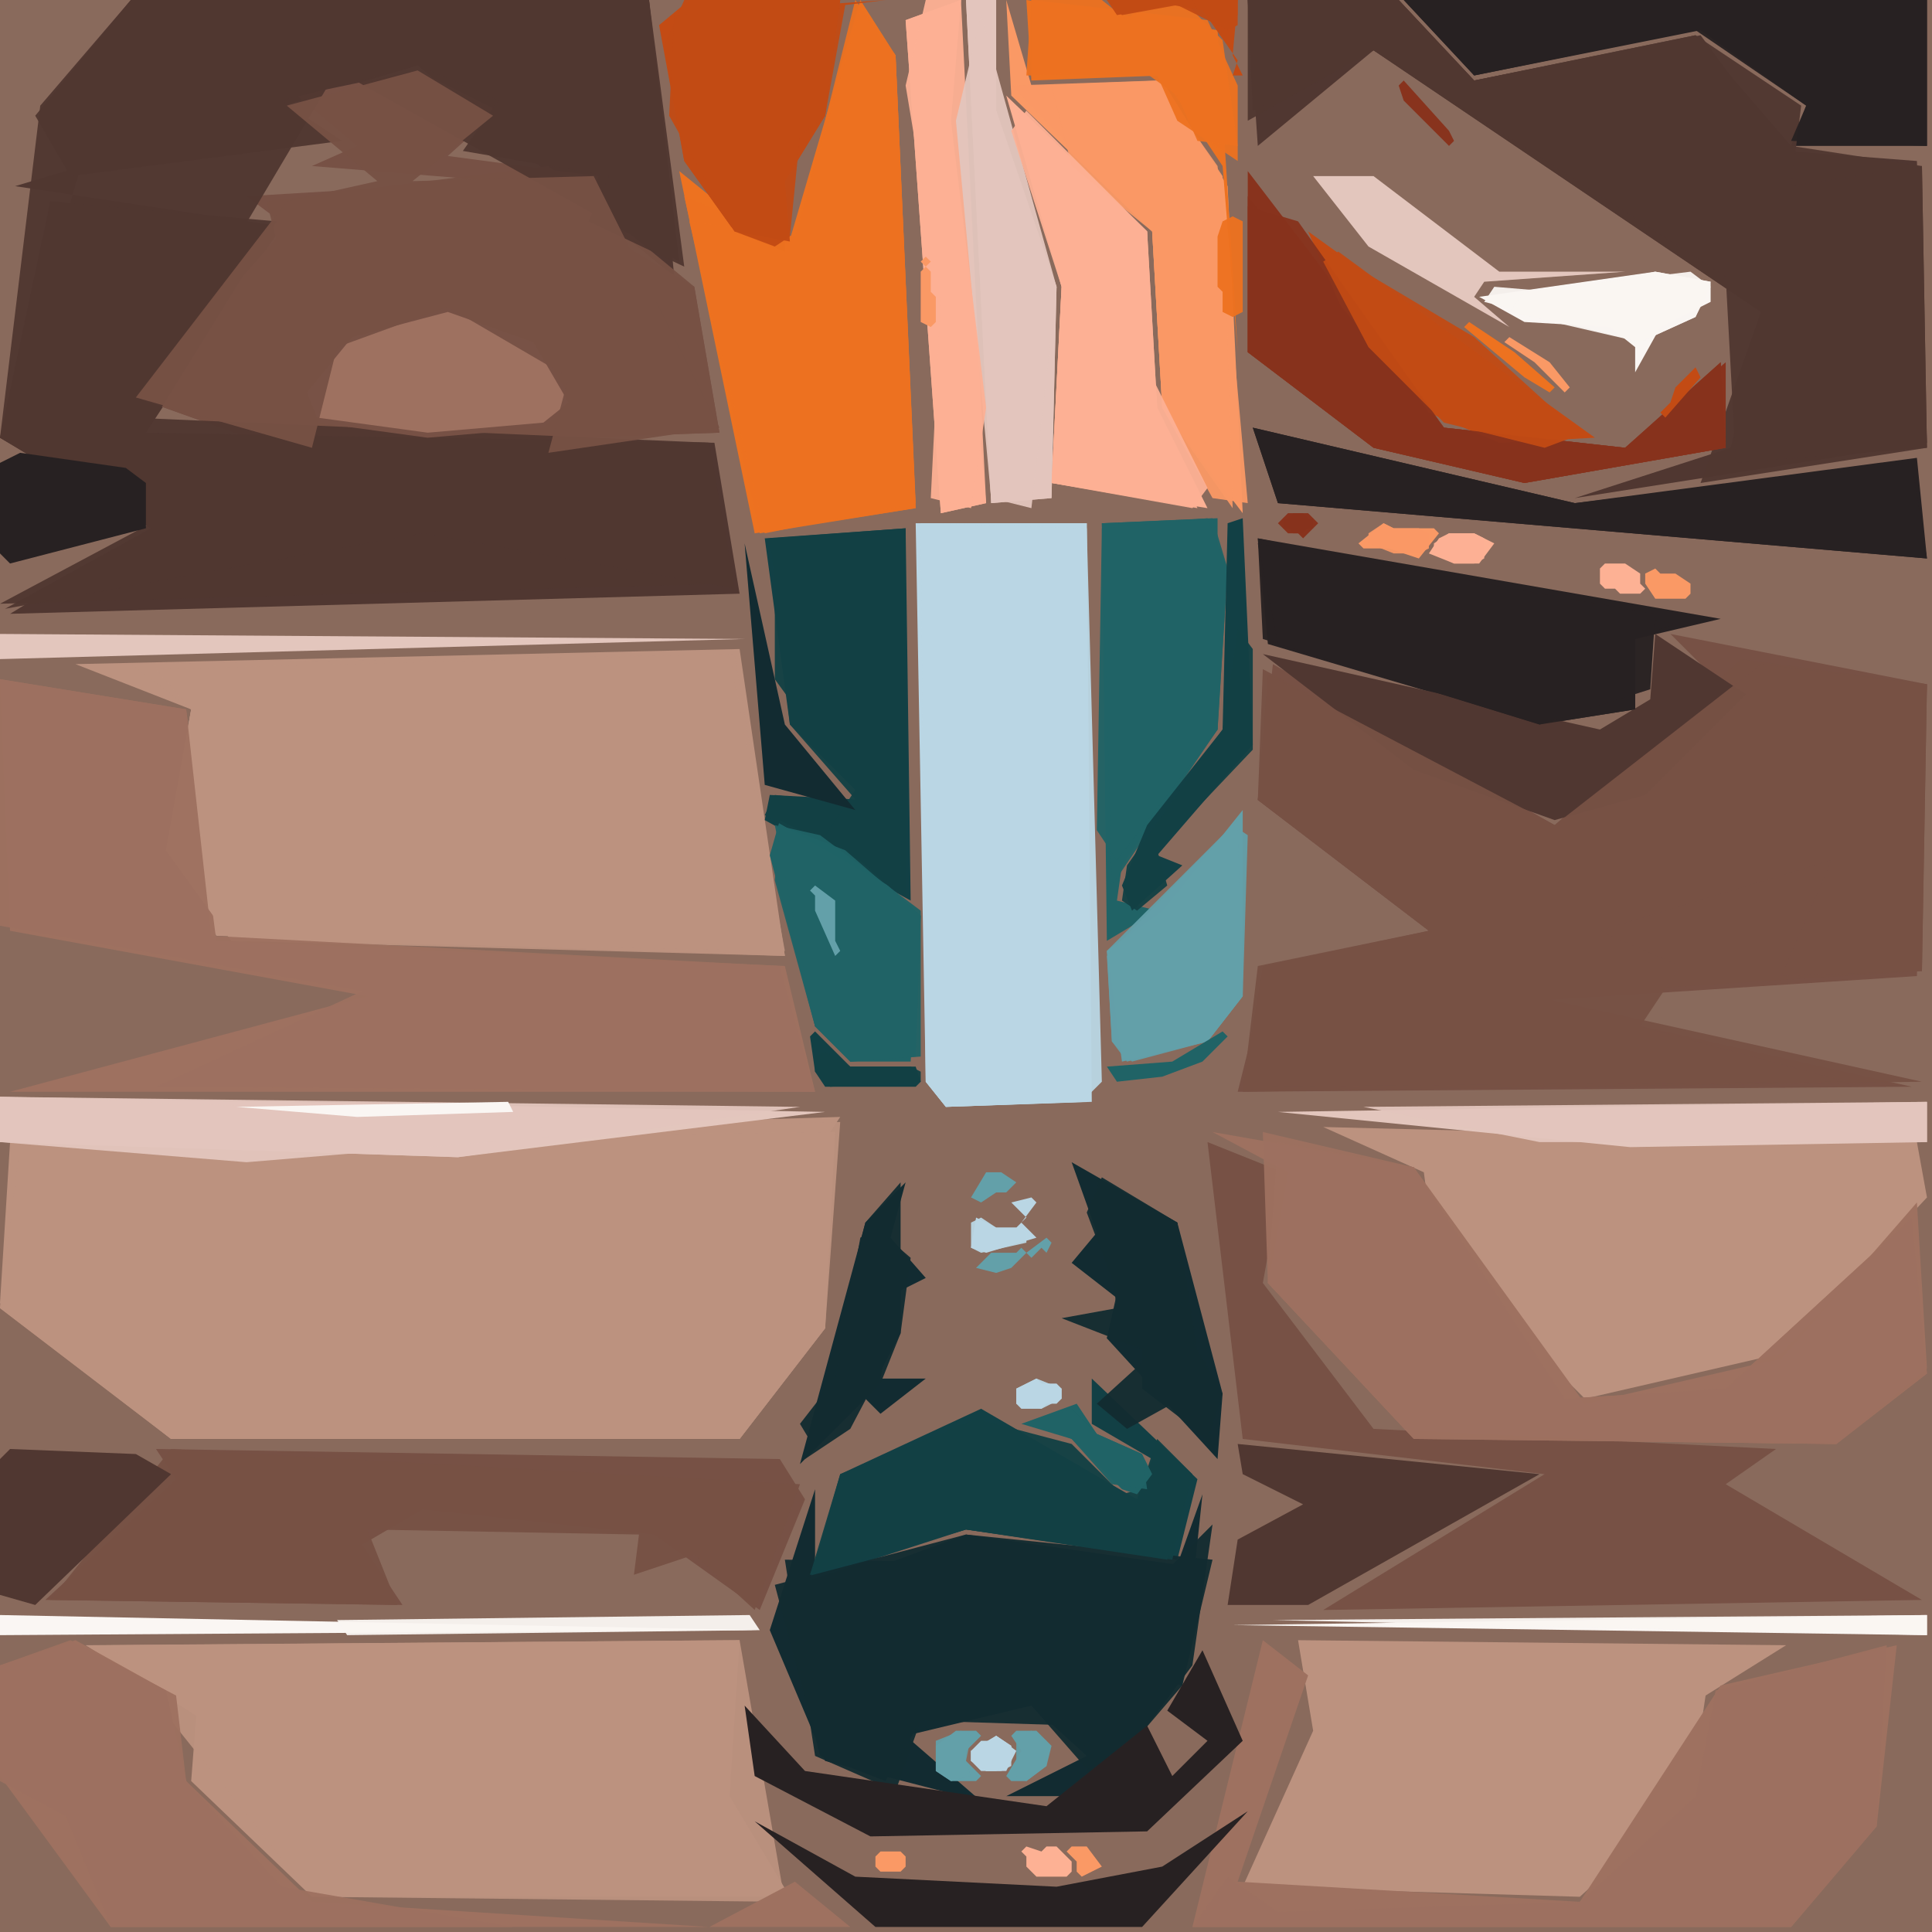 <svg xmlns="http://www.w3.org/2000/svg" width="768" height="768" viewBox="0 0 384 384">
<rect width="384" height="384" fill="#896a5c"/>
<polygon points="167.0,222.0 2.0,227.0 0.0,259.0 34.0,286.0 147.0,286.0 164.0,264.0 159.0,234.0" fill="#bc927f" />
<polygon points="156.0,190.0 147.0,129.0 15.0,132.0 38.0,141.0 33.0,169.0 43.0,186.0" fill="#bc927f" />
<polygon points="182.0,104.0 184.0,215.0 188.0,220.0 217.0,219.0 216.0,104.0" fill="#bad6e4" />
<polygon points="17.0,327.0 39.0,341.0 38.0,354.0 62.0,377.0 157.0,377.0 145.0,357.0 147.0,326.0" fill="#bc927f" />
<polygon points="0.0,87.0 30.0,105.0 2.0,122.0 147.0,118.0 142.0,88.0 29.0,86.0 56.0,45.0 3.0,37.0 83.0,13.0 134.0,55.0 129.0,0.0 26.0,0.0" fill="#503731" />
<polygon points="167.0,223.0 3.0,227.0 0.0,260.0 34.0,286.0 147.0,286.0 164.0,264.0" fill="#bc927f" opacity="0.95" />
<polygon points="0.0,135.0 2.0,185.0 73.0,198.0 2.0,217.0 162.0,217.0 156.0,192.0 43.0,187.0 37.0,141.0" fill="#9e7160" />
<polygon points="383.0,136.0 332.0,126.0 347.0,141.0 309.0,164.0 253.0,132.0 250.0,159.0 284.0,185.0 250.0,196.0 298.0,199.0 250.0,201.0 246.0,217.0 380.0,216.0 304.0,199.0 381.0,194.0" fill="#775145" />
<polygon points="247.0,375.0 314.0,377.0 336.0,357.0 339.0,337.0 355.0,327.0 258.0,326.0 261.0,344.0" fill="#bc927f" />
<polygon points="156.0,190.0 146.0,130.0 26.0,132.0 38.0,141.0 33.0,169.0 46.0,187.0" fill="#bc927f" opacity="0.95" />
<polygon points="263.0,224.0 283.0,233.0 285.0,248.0 315.0,278.0 354.0,269.0 383.0,238.0 381.0,227.0" fill="#bc927f" />
<polygon points="22.0,327.0 62.0,377.0 156.0,378.0 147.0,326.0" fill="#bc927f" opacity="0.95" />
<polygon points="171.0,0.0 156.0,51.0 135.0,34.0 150.0,106.0 182.0,101.0 178.0,11.0" fill="#ed7220" />
<polygon points="166.0,225.0 4.0,227.0 0.0,260.0 34.0,286.0 147.0,286.0 164.0,264.0" fill="#bc927f" opacity="0.95" />
<polygon points="27.0,79.0 55.0,89.0 143.0,86.0 138.0,57.0 116.0,44.0 119.0,35.0 89.0,31.0 99.0,22.0 83.0,14.0 59.0,19.0 71.0,29.0 62.0,33.0 99.0,36.0 49.0,39.0 57.0,45.0" fill="#775145" />
<polygon points="248.0,0.0 250.0,29.0 273.0,10.0 350.0,62.0 344.0,89.0 313.0,99.0 383.0,88.0 381.0,32.0 355.0,30.0 338.0,7.0 293.0,16.0 278.0,0.0" fill="#503731" />
<polygon points="183.0,104.0 184.0,215.0 188.0,220.0 216.0,219.0 216.0,104.0" fill="#bad6e4" opacity="0.95" />
<polygon points="156.0,189.0 145.0,130.0 31.0,133.0 38.0,141.0 33.0,169.0 46.0,187.0" fill="#bc927f" opacity="0.95" />
<polygon points="383.0,136.0 346.0,131.0 309.0,164.0 251.0,133.0 250.0,159.0 284.0,185.0 250.0,192.0 247.0,217.0 382.0,215.0 305.0,198.0 382.0,193.0" fill="#775145" opacity="0.95" />
<polygon points="241.0,225.0 256.0,233.0 252.0,255.0 281.0,286.0 365.0,287.0 383.0,272.0 381.0,239.0 354.0,270.0 315.0,279.0 281.0,232.0" fill="#9e7160" />
<polygon points="143.0,86.0 138.0,57.0 109.0,33.0 53.0,40.0 55.0,48.0 27.0,79.0 55.0,89.0" fill="#775145" opacity="0.95" />
<polygon points="250.0,107.0 252.0,128.0 306.0,144.0 325.0,141.0 325.0,127.0 342.0,123.0" fill="#272122" />
<polygon points="240.0,227.0 247.0,286.0 307.0,293.0 263.0,320.0 382.0,318.0 343.0,295.0 353.0,288.0 273.0,284.0 251.0,255.0 255.0,233.0" fill="#775145" />
<polygon points="9.0,318.0 80.0,319.0 72.0,307.0 84.0,300.0 130.0,305.0 151.0,320.0 160.0,298.0 155.0,290.0 31.0,288.0 35.0,294.0" fill="#775145" />
<polygon points="0.0,135.0 0.0,184.0 72.0,197.0 31.0,216.0 162.0,217.0 155.0,192.0 42.0,186.0 37.0,141.0" fill="#9e7160" opacity="0.95" />
<polygon points="237.0,383.0 356.0,383.0 373.0,363.0 377.0,327.0 342.0,335.0 314.0,378.0 246.0,374.0 260.0,333.0 251.0,326.0" fill="#9e7160" />
<polygon points="249.0,85.0 254.0,100.0 383.0,111.0 381.0,91.0 313.0,100.0" fill="#272122" />
<polygon points="152.0,107.0 157.0,144.0 172.0,159.0 153.0,158.0 152.0,163.0 181.0,179.0 180.0,105.0" fill="#124045" />
<polygon points="8.0,21.0 0.0,87.0 30.0,104.0 0.0,120.0 146.0,116.0 141.0,88.0 26.0,83.0 67.0,14.0 135.0,52.0 129.0,0.0 26.0,0.0" fill="#503731" opacity="0.95" />
<polygon points="200.0,19.0 211.0,57.0 209.0,96.0 240.0,101.0 230.0,81.0 228.0,46.0" fill="#fdb194" />
<polygon points="184.0,104.0 184.0,215.0 188.0,220.0 215.0,219.0 219.0,215.0 216.0,105.0" fill="#bad6e4" opacity="0.95" />
<polygon points="10.0,40.0 0.0,87.0 30.0,105.0 1.0,121.0 84.0,106.0 146.0,117.0 141.0,88.0 29.0,86.0 55.0,44.0" fill="#503731" opacity="0.95" />
<polygon points="0.0,227.0 91.0,230.0 164.0,221.0 0.0,218.0" fill="#e3c6bd" />
<polygon points="162.0,296.0 153.0,324.0 164.0,350.0 195.0,358.0 180.0,345.0 205.0,339.0 216.0,349.0 200.0,357.0 214.0,357.0 228.0,341.0 218.0,331.0 235.0,335.0 239.0,297.0 234.0,311.0 192.0,305.0 162.0,316.0" fill="#122b31" />
<polygon points="170.0,0.0 158.0,48.0 136.0,39.0 151.0,106.0 182.0,101.0 178.0,11.0" fill="#ed7220" opacity="0.95" />
<polygon points="242.0,103.0 219.0,104.0 220.0,187.0 230.0,181.0 222.0,179.0 223.0,172.0 242.0,145.0" fill="#206366" />
<polygon points="279.0,0.0 293.0,15.0 338.0,6.0 359.0,21.0 356.0,29.0 383.0,29.0 383.0,0.0" fill="#272122" />
<polygon points="248.0,0.0 248.0,24.0 273.0,10.0 350.0,62.0 338.0,96.0 383.0,89.0 382.0,33.0 356.0,29.0 337.0,7.0 293.0,16.0 278.0,0.0" fill="#503731" opacity="0.95" />
<polygon points="0.0,331.0 0.0,353.0 22.0,383.0 169.0,383.0 158.0,374.0 141.0,383.0 62.0,378.0 37.0,354.0 33.0,336.0 15.0,326.0" fill="#9e7160" />
<polygon points="192.0,0.0 197.0,100.0 209.0,99.0 210.0,57.0 198.0,22.0 198.0,0.0" fill="#e3c6bd" />
<polygon points="200.0,0.0 201.0,19.0 229.0,46.0 231.0,81.0 247.0,102.0 244.0,37.0 231.0,16.0 205.0,17.0" fill="#fa9965" />
<polygon points="347.0,138.0 329.0,126.0 328.0,139.0 318.0,145.0 251.0,130.0 281.0,153.0 309.0,163.0 327.0,158.0" fill="#503731" />
<polygon points="137.0,0.0 131.0,5.0 136.0,32.0 146.0,46.0 156.0,50.0 156.0,36.0 164.0,23.0 167.0,0.0" fill="#c34b14" />
<polygon points="254.0,221.0 324.0,228.0 383.0,227.0 383.0,219.0" fill="#e3c6bd" />
<polygon points="155.0,163.0 153.0,170.0 162.0,204.0 169.0,211.0 181.0,211.0 183.0,182.0 171.0,171.0" fill="#206366" />
<polygon points="191.0,0.0 180.0,4.0 187.0,102.0 196.0,100.0 189.0,24.0" fill="#fdb194" />
<polygon points="241.0,303.0 233.0,311.0 156.0,310.0 162.0,349.0 178.0,356.0 183.0,342.0 205.0,339.0 219.0,355.0 237.0,331.0" fill="#122b31" opacity="0.95" />
<polygon points="251.0,225.0 252.0,255.0 281.0,286.0 365.0,287.0 383.0,273.0 380.0,242.0 343.0,276.0 311.0,278.0 281.0,232.0" fill="#9e7160" opacity="0.95" />
<polygon points="248.0,34.0 248.0,70.0 273.0,89.0 303.0,96.0 343.0,89.0 343.0,72.0 323.0,89.0 287.0,85.0" fill="#88331d" />
<polygon points="247.0,161.0 231.0,181.0 220.0,189.0 223.0,211.0 240.0,207.0 247.0,198.0" fill="#63a0a9" />
<polygon points="383.0,136.0 350.0,132.0 309.0,164.0 252.0,134.0 250.0,159.0 284.0,185.0 251.0,192.0 247.0,216.0 367.0,215.0 326.0,204.0 334.0,192.0 318.0,185.0 364.0,171.0 354.0,194.0 382.0,193.0" fill="#775145" opacity="0.95" />
<polygon points="60.0,78.0 70.0,66.0 89.0,61.0 106.0,67.0 114.0,80.0 108.0,85.0 85.0,87.0 63.0,84.0" fill="#775145" />
<polygon points="171.0,2.0 158.0,47.0 137.0,44.0 152.0,106.0 182.0,100.0 178.0,11.0" fill="#ed7220" opacity="0.95" />
<polygon points="0.0,131.0 148.0,127.0 0.0,126.0" fill="#e3c6bd" />
<polygon points="244.0,319.0 260.0,319.0 306.0,293.0 246.0,287.0 247.0,293.0 259.0,299.0 246.0,306.0" fill="#503731" />
<polygon points="238.0,294.0 217.0,274.0 217.0,283.0 229.0,290.0 226.0,298.0 195.0,280.0 167.0,293.0 161.0,314.0 192.0,304.0 234.0,310.0" fill="#124045" />
<polygon points="7.0,23.0 14.0,35.0 68.0,28.0 56.0,20.0 83.0,13.0 99.0,20.0 92.0,30.0 121.0,35.0 117.0,44.0 136.0,53.0 129.0,0.0 26.0,0.0" fill="#503731" opacity="0.95" />
<polygon points="260.0,46.0 267.0,62.0 284.0,82.0 298.0,88.0 317.0,87.0" fill="#c34b14" />
<polygon points="10.0,318.0 79.0,319.0 73.0,304.0 127.0,305.0 126.0,313.0 138.0,309.0 150.0,320.0 159.0,295.0 34.0,288.0" fill="#775145" opacity="0.95" />
<polygon points="250.0,107.0 251.0,127.0 306.0,144.0 325.0,141.0 325.0,127.0 333.0,124.0" fill="#272122" opacity="0.95" />
<polygon points="61.0,78.0 63.0,83.0 85.0,86.0 108.0,84.0 113.0,80.0 106.0,68.0 89.0,62.0 70.0,67.0" fill="#9e7160" />
<polygon points="248.0,0.0 249.0,22.0 273.0,10.0 343.0,55.0 345.0,92.0 383.0,89.0 382.0,33.0 356.0,37.0 358.0,21.0 337.0,7.0 293.0,16.0 278.0,0.0" fill="#503731" opacity="0.95" />
<polygon points="0.0,321.0 0.0,325.0 151.0,324.0" fill="#faf6f3" />
<polygon points="204.0,0.0 205.0,16.0 231.0,15.0 243.0,33.0 246.0,70.0 242.0,6.0" fill="#ed7220" />
<polygon points="154.0,315.0 163.0,349.0 176.0,354.0 183.0,342.0 215.0,343.0 217.0,356.0 235.0,335.0 241.0,310.0 192.0,305.0" fill="#122b31" opacity="0.95" />
<polygon points="241.0,103.0 219.0,104.0 221.0,176.0 242.0,145.0 244.0,113.0" fill="#206366" opacity="0.95" />
<polygon points="0.0,317.0 7.0,319.0 34.0,293.0 27.0,289.0 2.0,288.0 0.0,290.0" fill="#503731" />
<polygon points="213.0,231.0 218.0,245.0 213.0,251.0 222.0,258.0 220.0,266.0 242.0,290.0 243.0,277.0 234.0,243.0" fill="#122b31" />
<polygon points="254.0,227.0 252.0,255.0 281.0,286.0 365.0,287.0 383.0,273.0 379.0,243.0 343.0,276.0 311.0,278.0 281.0,232.0" fill="#9e7160" opacity="0.95" />
<polygon points="245.0,323.0 383.0,325.0 383.0,321.0" fill="#faf6f3" />
<polygon points="27.0,79.0 62.0,89.0 67.0,69.0 89.0,61.0 113.0,75.0 109.0,90.0 143.0,85.0 118.0,35.0 82.0,36.0 98.0,23.0 83.0,14.0 57.0,21.0 75.0,36.0 57.0,40.0" fill="#775145" opacity="0.95" />
<polygon points="249.0,85.0 254.0,100.0 383.0,111.0 380.0,92.0 313.0,100.0" fill="#272122" opacity="0.95" />
<polygon points="153.0,107.0 157.0,144.0 171.0,160.0 154.0,158.0 152.0,162.0 180.0,178.0 180.0,105.0" fill="#124045" opacity="0.95" />
<polygon points="375.0,327.0 341.0,336.0 337.0,357.0 314.0,378.0 254.0,380.0 244.0,373.0 237.0,383.0 356.0,383.0 373.0,363.0" fill="#9e7160" opacity="0.95" />
<polygon points="250.0,108.0 254.0,128.0 306.0,144.0 328.0,137.0 329.0,122.0" fill="#272122" opacity="0.95" />
<polygon points="0.0,331.0 0.0,354.0 13.0,361.0 22.0,383.0 102.0,383.0 56.0,375.0 37.0,354.0 35.0,337.0 14.0,326.0" fill="#9e7160" opacity="0.95" />
<polygon points="202.0,21.0 211.0,57.0 209.0,96.0 238.0,101.0 230.0,81.0 228.0,46.0" fill="#fdb194" opacity="0.95" />
<polygon points="0.0,227.0 91.0,230.0 159.0,220.0 0.0,218.0" fill="#e3c6bd" opacity="0.95" />
<polygon points="279.0,0.0 293.0,15.0 337.0,6.0 359.0,21.0 356.0,28.0 383.0,29.0 383.0,0.0" fill="#272122" opacity="0.95" />
<polygon points="248.0,360.0 231.0,371.0 210.0,375.0 170.0,373.0 150.0,362.0 174.0,383.0 227.0,383.0" fill="#272122" />
<polygon points="201.0,17.0 229.0,46.0 231.0,81.0 241.0,99.0 248.0,100.0 242.0,33.0 230.0,16.0" fill="#fa9965" opacity="0.95" />
<polygon points="154.0,164.0 162.0,204.0 169.0,211.0 183.0,210.0 183.0,181.0 163.0,166.0" fill="#206366" opacity="0.95" />
<polygon points="191.0,0.0 180.0,4.0 187.0,102.0 196.0,100.0" fill="#fdb194" opacity="0.95" />
<polygon points="192.0,0.0 197.0,100.0 209.0,99.0 210.0,57.0 198.0,22.0 197.0,0.0" fill="#e3c6bd" opacity="0.95" />
<polygon points="247.0,346.0 239.0,328.0 232.0,340.0 240.0,346.0 233.0,353.0 228.0,343.0 208.0,359.0 160.0,352.0 148.0,339.0 150.0,353.0 173.0,365.0 228.0,364.0" fill="#272122" />
<polygon points="0.0,92.0 0.0,110.0 2.0,112.0 29.0,105.0 29.0,96.0 25.0,93.0 4.0,90.0" fill="#272122" />
<polygon points="154.0,107.0 154.0,135.0 170.0,157.0 164.0,166.0 179.0,177.0 180.0,106.0" fill="#124045" opacity="0.95" />
<polygon points="271.0,220.0 306.0,227.0 383.0,227.0 383.0,219.0" fill="#e3c6bd" opacity="0.95" />
<polygon points="161.0,313.0 192.0,304.0 233.0,310.0 237.0,293.0 230.0,286.0 226.0,298.0 194.0,282.0 167.0,293.0" fill="#124045" opacity="0.95" />
<polygon points="246.0,163.0 220.0,189.0 221.0,207.0 224.0,211.0 240.0,207.0 247.0,198.0" fill="#63a0a9" opacity="0.95" />
<polygon points="248.0,39.0 248.0,70.0 273.0,89.0 303.0,96.0 343.0,89.0 342.0,72.0 323.0,89.0 287.0,85.0" fill="#88331d" opacity="0.95" />
<polygon points="240.0,103.0 219.0,105.0 218.0,165.0 222.0,171.0 242.0,145.0 244.0,113.0" fill="#206366" opacity="0.95" />
<polygon points="176.0,0.0 134.0,3.0 133.0,23.0 146.0,46.0 157.0,48.0 156.0,36.0 164.0,23.0 168.0,1.0" fill="#c34b14" opacity="0.95" />
<polygon points="148.0,108.0 152.0,156.0 170.0,161.0 156.0,144.0" fill="#122b31" />
<polygon points="261.0,48.0 284.0,82.0 298.0,88.0 315.0,87.0 293.0,67.0" fill="#c34b14" opacity="0.95" />
<polygon points="195.0,3.0 190.0,24.0 197.0,99.0 205.0,101.0 210.0,57.0" fill="#e3c6bd" opacity="0.95" />
<polygon points="209.0,17.0 213.0,33.0 229.0,46.0 231.0,81.0 245.0,101.0 243.0,35.0 231.0,17.0" fill="#fa9965" opacity="0.95" />
<polygon points="180.0,235.0 172.0,243.0 159.0,291.0 172.0,278.0 175.0,281.0 184.0,274.0 175.0,274.0 178.0,257.0 184.0,254.0 177.0,246.0" fill="#122b31" />
<polygon points="204.0,22.0 201.0,26.0 211.0,57.0 209.0,96.0 237.0,101.0 240.0,97.0 229.0,75.0 228.0,46.0" fill="#fdb194" opacity="0.95" />
<polygon points="261.0,35.0 272.0,49.0 300.0,65.0 293.0,59.0 295.0,56.0 323.0,54.0 298.0,54.0 273.0,35.0" fill="#e3c6bd" />
<polygon points="155.0,164.0 154.0,175.0 162.0,204.0 169.0,211.0 182.0,210.0 183.0,182.0 168.0,169.0" fill="#206366" opacity="0.95" />
<polygon points="161.0,313.0 192.0,304.0 232.0,310.0 237.0,293.0 223.0,297.0 213.0,287.0 194.0,282.0 168.0,293.0" fill="#124045" opacity="0.95" />
<polygon points="0.0,218.0 0.0,227.0 49.0,231.0 109.0,226.0 106.0,222.0" fill="#e3c6bd" opacity="0.95" />
<polygon points="245.0,164.0 220.0,190.0 221.0,207.0 225.0,211.0 240.0,207.0 247.0,198.0 248.0,166.0" fill="#63a0a9" opacity="0.95" />
<polygon points="218.0,234.0 222.0,260.0 211.0,262.0 229.0,269.0 218.0,279.0 224.0,284.0 233.0,279.0 241.0,288.0 234.0,243.0" fill="#122b31" opacity="0.95" />
<polygon points="136.0,0.0 132.0,9.0 136.0,32.0 146.0,46.0 154.0,49.0 157.0,47.0 159.0,27.0 164.0,23.0 167.0,0.0" fill="#c34b14" opacity="0.95" />
<polygon points="247.0,103.0 244.0,104.0 243.0,145.0 228.0,164.0 223.0,176.0 225.0,181.0 235.0,172.0 230.0,170.0 249.0,148.0" fill="#124045" />
<polygon points="248.0,41.0 248.0,70.0 273.0,89.0 303.0,96.0 343.0,89.0 342.0,72.0 323.0,89.0 287.0,85.0 258.0,44.0" fill="#88331d" opacity="0.95" />
<polygon points="253.0,322.0 383.0,325.0 383.0,321.0" fill="#faf6f3" opacity="0.95" />
<polygon points="340.0,56.0 329.0,54.0 294.0,59.0 303.0,64.0 320.0,65.0 325.0,69.0 325.0,74.0 330.0,65.0 340.0,60.0" fill="#faf6f3" />
<polygon points="205.0,0.0 204.0,15.0 230.0,15.0 234.0,24.0 246.0,32.0 246.0,17.0 240.0,4.0" fill="#ed7220" opacity="0.95" />
<polygon points="179.0,235.0 172.0,243.0 160.0,290.0 169.0,284.0 179.0,265.0" fill="#122b31" opacity="0.95" />
<polygon points="184.0,0.0 180.0,17.0 187.0,59.0 185.0,99.0 193.0,101.0 196.0,81.0 189.0,24.0 191.0,0.0" fill="#fdb194" opacity="0.95" />
<polygon points="263.0,52.0 272.0,69.0 287.0,84.0 307.0,89.0 315.0,86.0 266.0,50.0" fill="#c34b14" opacity="0.95" />
<polygon points="67.0,322.0 69.0,325.0 151.0,324.0 149.0,321.0" fill="#faf6f3" opacity="0.95" />
<polygon points="219.0,234.0 216.0,241.0 222.0,257.0 220.0,266.0 227.0,268.0 227.0,276.0 240.0,286.0 243.0,277.0 235.0,263.0 234.0,243.0" fill="#122b31" opacity="0.95" />
<polygon points="47.0,220.0 71.0,222.0 102.0,221.0 101.0,219.0" fill="#faf6f3" />
<polygon points="340.0,56.0 329.0,54.0 309.0,58.0 297.0,57.0 295.0,60.0 326.0,68.0 337.0,63.0" fill="#faf6f3" opacity="0.95" />
<polygon points="205.0,0.0 205.0,15.0 227.0,14.0 234.0,19.0 238.0,28.0 246.0,29.0 243.0,8.0 235.0,0.0 228.0,0.0 224.0,4.0 219.0,0.0" fill="#ed7220" opacity="0.95" />
<polygon points="203.0,283.0 213.0,286.0 223.0,296.0 226.0,297.0 229.0,293.0 227.0,289.0 218.0,285.0 214.0,279.0" fill="#206366" />
<polygon points="246.0,125.0 243.0,145.0 224.0,172.0 223.0,179.0 226.0,181.0 232.0,176.0 230.0,169.0 249.0,149.0 249.0,129.0" fill="#124045" opacity="0.95" />
<polygon points="174.0,244.0 171.0,246.0 166.0,274.0 159.0,283.0 162.0,288.0 175.0,275.0 179.0,265.0 181.0,250.0" fill="#122b31" opacity="0.95" />
<polygon points="340.0,57.0 336.0,54.0 303.0,58.0 300.0,62.0 326.0,68.0 337.0,63.0" fill="#faf6f3" opacity="0.95" />
<polygon points="161.0,206.0 162.0,213.0 164.0,216.0 182.0,216.0 183.0,215.0 182.0,212.0 169.0,212.0 162.0,205.0" fill="#124045" />
<polygon points="270.0,108.0 271.0,109.0 276.0,109.0 282.0,111.0 286.0,106.0 285.0,105.0 277.0,105.0 275.0,104.0" fill="#fa9965" />
<polygon points="244.0,206.0 243.0,205.0 233.0,211.0 220.0,212.0 222.0,215.0 231.0,214.0 239.0,211.0" fill="#206366" />
<polygon points="220.0,0.0 222.0,3.0 233.0,1.0 239.0,2.0 246.0,12.0 245.0,15.0 247.0,15.0 245.0,11.0 246.0,0.0" fill="#c34b14" />
<polygon points="284.0,110.0 289.0,112.0 294.0,112.0 297.0,108.0 293.0,106.0 288.0,106.0 286.0,107.0" fill="#fdb194" />
<polygon points="162.0,175.0 167.0,179.0 167.0,187.0 168.0,189.0 166.0,191.0 164.0,189.0 163.0,184.0 161.0,181.0 161.0,178.0 160.0,177.0" fill="#206366" />
<polygon points="206.0,239.0 205.0,238.0 201.0,239.0 204.0,242.0 202.0,244.0 198.0,244.0 194.0,242.0 193.0,248.0 196.0,249.0 206.0,246.0 203.0,243.0" fill="#bad6e4" />
<polygon points="208.0,282.0 208.0,284.0 213.0,286.0 221.0,295.0 228.0,296.0 227.0,289.0 218.0,285.0 213.0,280.0" fill="#206366" opacity="0.95" />
<polygon points="186.0,347.0 186.0,352.0 189.0,354.0 194.0,354.0 195.0,353.0 192.0,350.0 192.0,348.0 195.0,345.0 194.0,344.0 190.0,344.0" fill="#63a0a9" />
<polygon points="206.0,344.0 202.0,344.0 201.0,345.0 203.0,348.0 200.0,353.0 201.0,354.0 204.0,354.0 208.0,351.0 209.0,347.0" fill="#63a0a9" />
<polygon points="202.0,235.0 199.0,233.0 196.0,233.0 193.0,238.0 195.0,239.0 198.0,237.0 200.0,237.0" fill="#63a0a9" />
<polygon points="202.0,348.0 198.0,345.0 197.0,346.0 195.0,346.0 193.0,348.0 193.0,350.0 195.0,352.0 200.0,352.0" fill="#bad6e4" />
<polygon points="291.0,65.0 303.0,75.0 308.0,78.0 309.0,77.0 301.0,70.0 292.0,64.0" fill="#ed7220" />
<polygon points="162.0,210.0 162.0,213.0 165.0,216.0 183.0,215.0 183.0,213.0 181.0,212.0 169.0,212.0 164.0,209.0" fill="#124045" opacity="0.95" />
<polygon points="279.0,16.0 278.0,17.0 279.0,20.0 288.0,29.0 289.0,28.0 288.0,26.0" fill="#88331d" />
<polygon points="162.0,176.0 161.0,177.0 162.0,178.0 162.0,181.0 166.0,190.0 167.0,189.0 166.0,187.0 166.0,179.0" fill="#63a0a9" />
<polygon points="245.0,43.0 243.0,44.0 242.0,47.0 242.0,57.0 243.0,58.0 243.0,62.0 245.0,63.0 247.0,62.0 247.0,44.0" fill="#ed7220" opacity="0.95" />
<polygon points="327.0,114.0 327.0,116.0 329.0,119.0 335.0,119.0 336.0,118.0 336.0,116.0 333.0,114.0 330.0,114.0 329.0,113.0" fill="#fa9965" />
<polygon points="211.0,276.0 210.0,275.0 207.0,275.0 206.0,274.0 202.0,276.0 202.0,279.0 203.0,280.0 207.0,280.0 208.0,279.0 210.0,279.0 211.0,278.0" fill="#bad6e4" />
<polygon points="203.0,368.0 204.0,369.0 204.0,371.0 206.0,373.0 212.0,373.0 213.0,372.0 213.0,370.0 210.0,367.0 208.0,367.0 207.0,368.0 204.0,367.0" fill="#fdb194" />
<polygon points="220.0,0.0 223.0,3.0 234.0,1.0 244.0,6.0 246.0,5.0 246.0,0.0" fill="#c34b14" opacity="0.95" />
<polygon points="299.0,68.0 305.0,72.0 311.0,78.0 312.0,77.0 308.0,72.0 300.0,67.0" fill="#fa9965" />
<polygon points="318.0,113.0 318.0,116.0 319.0,117.0 321.0,117.0 322.0,118.0 326.0,118.0 327.0,117.0 326.0,116.0 326.0,114.0 323.0,112.0 319.0,112.0" fill="#fdb194" />
<polygon points="254.0,104.0 256.0,106.0 258.0,106.0 259.0,107.0 262.0,104.0 260.0,102.0 256.0,102.0" fill="#88331d" />
<polygon points="193.0,243.0 193.0,248.0 195.0,249.0 204.0,247.0 204.0,245.0 202.0,244.0 198.0,244.0 195.0,242.0" fill="#bad6e4" opacity="0.95" />
<polygon points="209.0,247.0 208.0,246.0 204.0,249.0 203.0,248.0 202.0,249.0 197.0,249.0 194.0,252.0 198.0,253.0 201.0,252.0 204.0,249.0 205.0,250.0 207.0,248.0 208.0,249.0" fill="#63a0a9" />
<polygon points="191.0,344.0 186.0,346.0 186.0,352.0 189.0,354.0 193.0,353.0 192.0,350.0 193.0,345.0" fill="#63a0a9" opacity="0.95" />
<polygon points="212.0,368.0 214.0,370.0 214.0,372.0 215.0,373.0 219.0,371.0 216.0,367.0 213.0,367.0" fill="#fa9965" />
<polygon points="205.0,344.0 202.0,345.0 202.0,353.0 204.0,354.0 208.0,351.0 208.0,346.0" fill="#63a0a9" opacity="0.95" />
<polygon points="337.0,73.0 333.0,77.0 332.0,80.0 330.0,82.0 331.0,83.0 338.0,75.0" fill="#c34b14" />
<polygon points="184.0,51.0 183.0,52.0 184.0,53.0 183.0,54.0 183.0,64.0 185.0,65.0 186.0,64.0 186.0,59.0 185.0,58.0 185.0,54.0 184.0,53.0 185.0,52.0" fill="#fa9965" />
<polygon points="272.0,106.0 272.0,108.0 277.0,110.0 282.0,110.0 284.0,109.0 284.0,106.0 282.0,105.0 277.0,105.0 275.0,104.0" fill="#fa9965" opacity="0.95" />
<polygon points="211.0,276.0 206.0,274.0 202.0,276.0 202.0,279.0 207.0,280.0 211.0,278.0" fill="#bad6e4" opacity="0.95" />
<polygon points="174.0,369.0 174.0,371.0 175.0,372.0 179.0,372.0 180.0,371.0 180.0,369.0 179.0,368.0 175.0,368.0" fill="#fa9965" />
<polygon points="285.0,108.0 285.0,110.0 289.0,112.0 293.0,112.0 295.0,111.0 295.0,107.0 293.0,106.0 288.0,106.0" fill="#fdb194" opacity="0.95" />
<polygon points="198.0,345.0 193.0,348.0 193.0,350.0 196.0,352.0 199.0,352.0 201.0,351.0 201.0,347.0" fill="#bad6e4" opacity="0.95" />
<polygon points="198.0,345.0 193.0,348.0 193.0,350.0 196.0,352.0 198.0,352.0 201.0,350.0 201.0,347.0" fill="#bad6e4" opacity="0.95" />
<polygon points="237.0,0.0 238.0,2.0 239.0,2.0 243.0,5.0 246.0,3.0 246.0,0.0" fill="#c34b14" opacity="0.95" />
<polygon points="255.0,103.0 255.0,105.0 256.0,105.0 257.0,106.0 259.0,106.0 260.0,105.0 261.0,105.0 261.0,103.0 260.0,103.0 259.0,102.0 257.0,102.0 256.0,103.0" fill="#88331d" opacity="0.95" />
</svg>